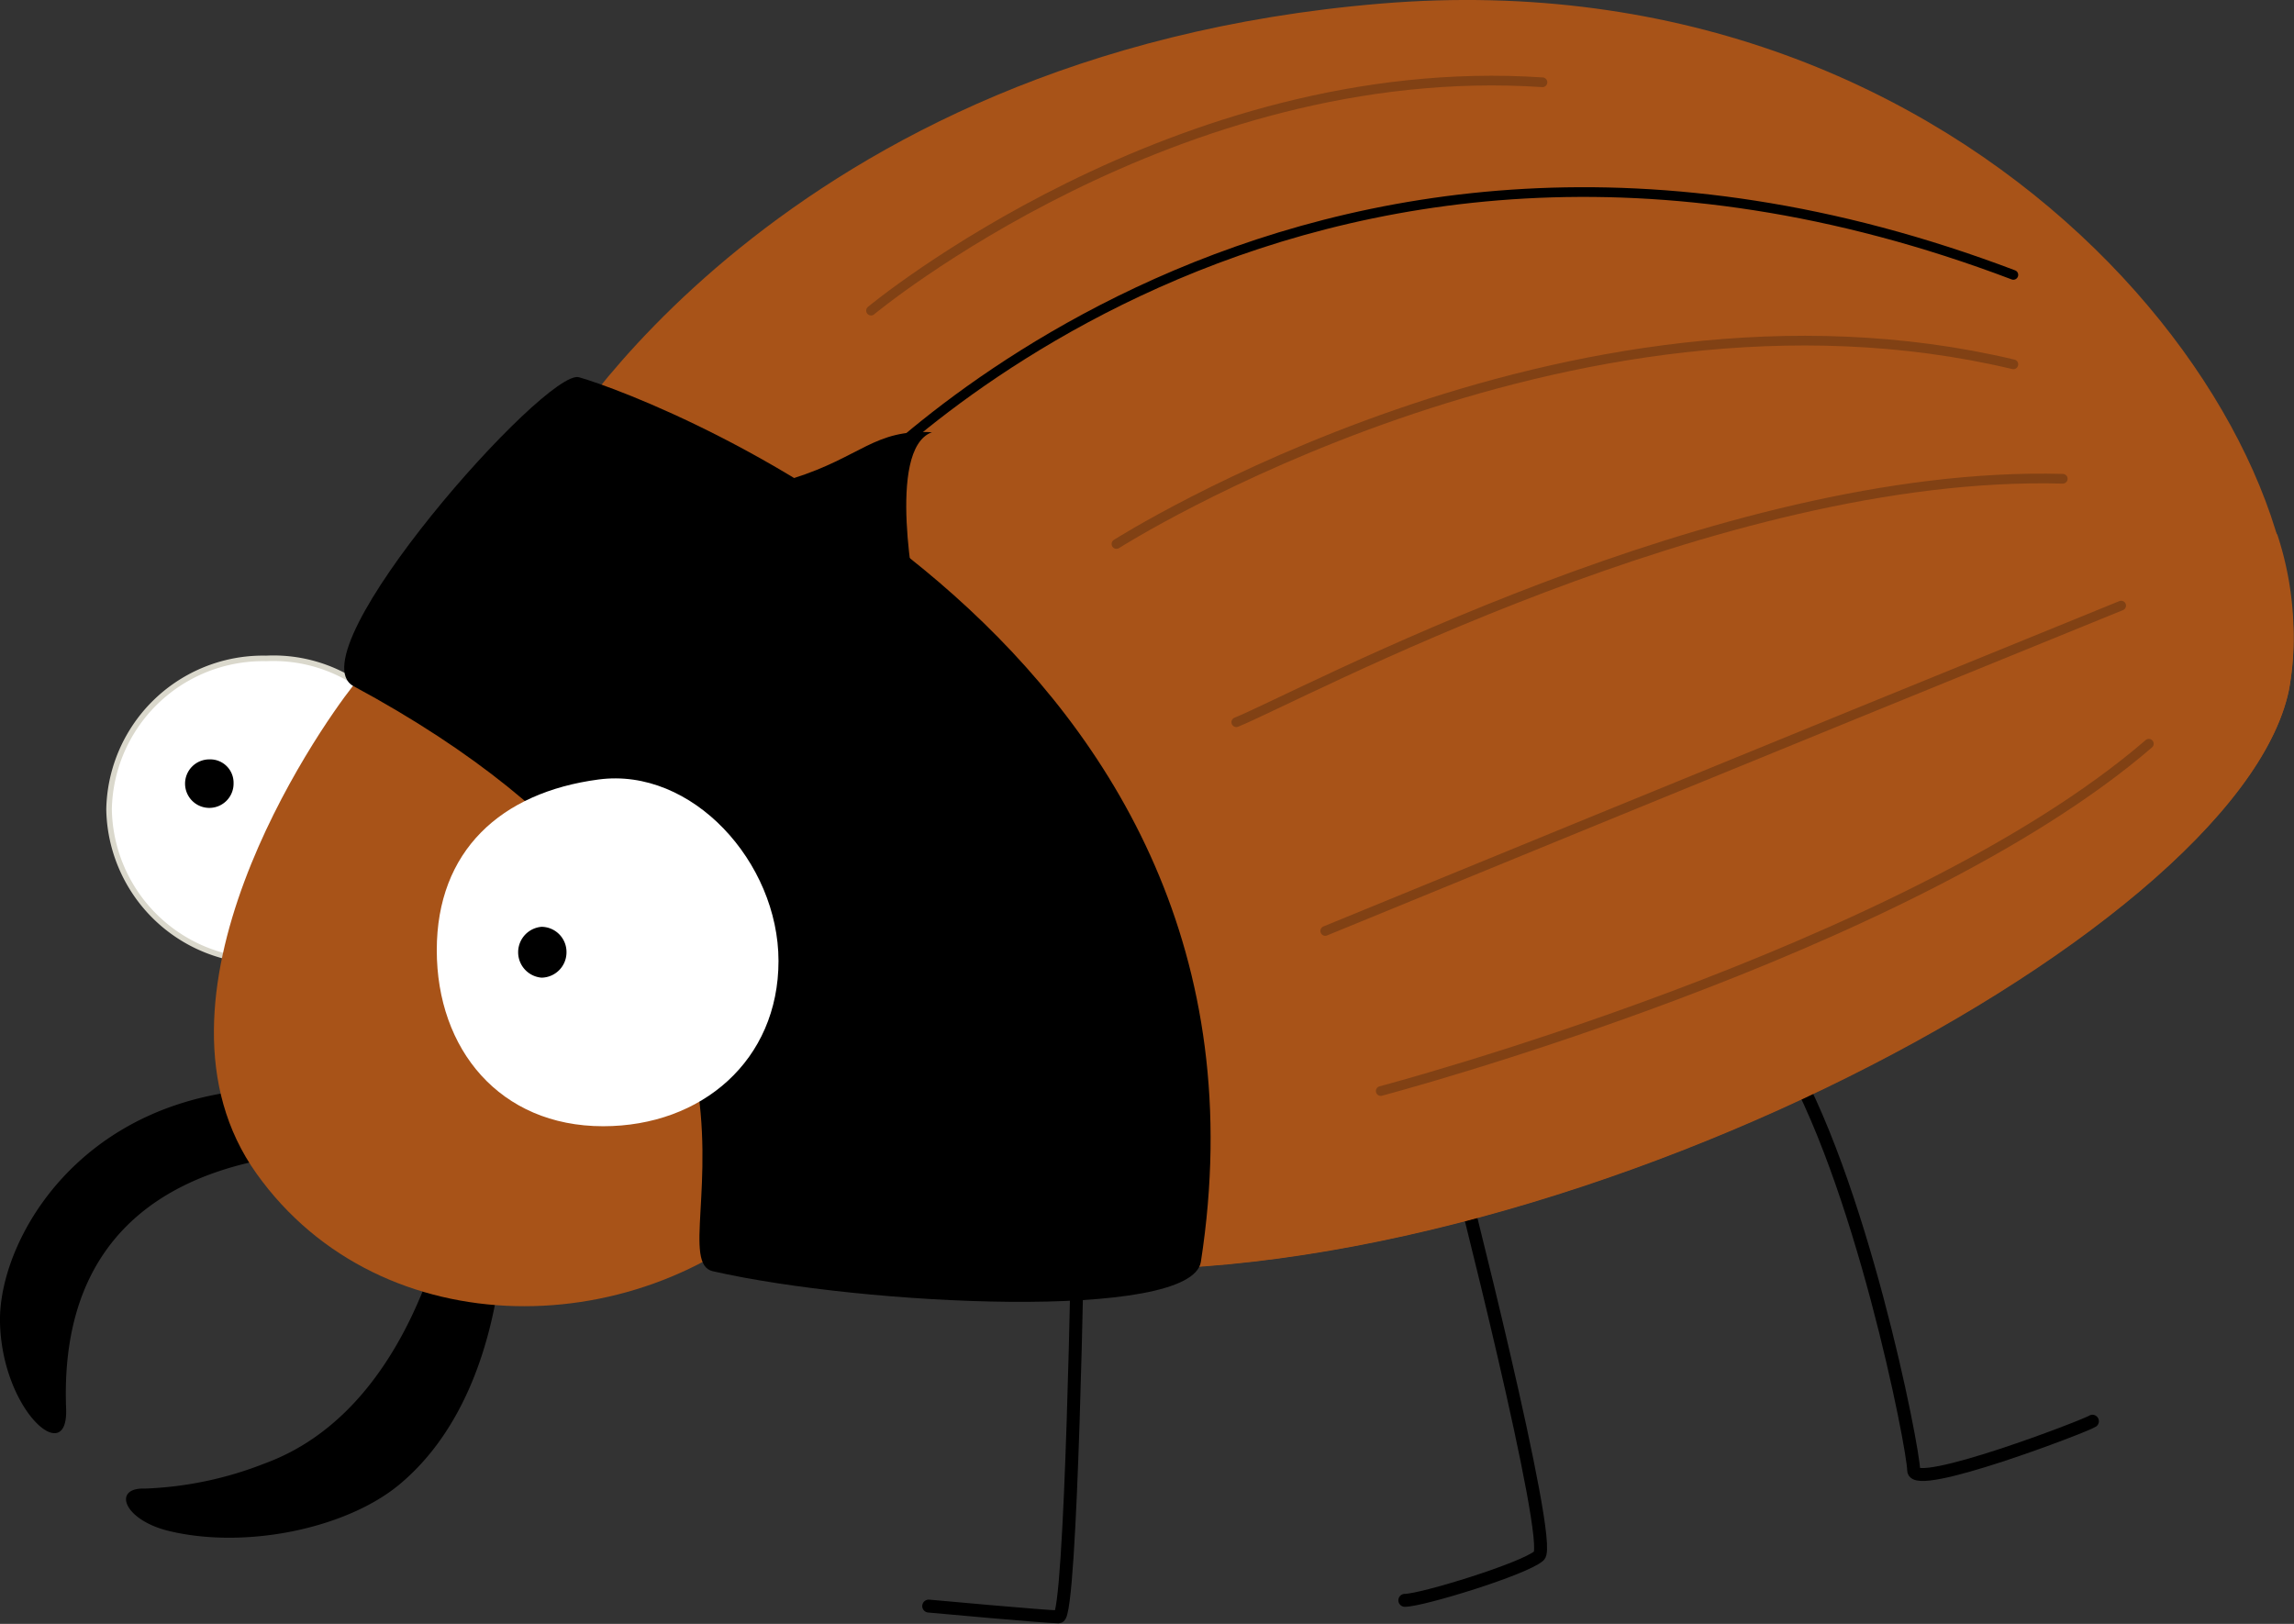 <svg xmlns="http://www.w3.org/2000/svg" viewBox="0 0 127.68 90.39"><rect x="0" y="0" width="127.68" height="90.39" fill="#333333" stroke="none"/><defs><style>.cls-1,.cls-3,.cls-5,.cls-6{fill:none;}.cls-1,.cls-6{stroke:#000;}.cls-1,.cls-5,.cls-6{stroke-linecap:round;}.cls-1{stroke-miterlimit:10;stroke-width:0.72px;}.cls-2{fill:#fff;}.cls-3{stroke:#dad8cc;stroke-width:0.31px;}.cls-4{fill:#a85318;}.cls-5{stroke:#814114;}.cls-5,.cls-6{stroke-linejoin:round;stroke-width:0.54px;}</style></defs><title>Beetle</title><g id="Layer_2" data-name="Layer 2"><g id="Layer_1-2" data-name="Layer 1"><path class="cls-1" d="M60,67.39C60,68.69,59.63,90,58.93,90s-7.24-.6-7.24-.6"/><path class="cls-1" d="M80.9,64.06c.35,1.19,5.58,21.81,4.76,22.54s-6.52,2.48-7.47,2.48"/><path class="cls-1" d="M99.17,58.36c4.38,7.12,7.34,22.29,7.34,23.48s9.6-2.48,9.95-2.73"/><path class="cls-2" d="M6.07,45.05a8.57,8.57,0,0,1,8.74-8.4,8.43,8.43,0,1,1,0,16.84A8.59,8.59,0,0,1,6.07,45.05Z"/><path class="cls-3" d="M6.07,45.05a8.57,8.57,0,0,1,8.74-8.4,8.43,8.43,0,1,1,0,16.84A8.59,8.59,0,0,1,6.07,45.05Z"/><path class="cls-4" d="M30.68,25.33S43.25,3,76.85.2s53.35,24.36,50.54,38.21S84.56,73,57.88,70.45s-7.19-20-7.19-20Z"/><path class="cls-4" d="M41.63,33.54,39.19,36l11.5,14.43s-19.48,17.44,7.19,20,66.69-18.21,69.53-32.06a18,18,0,0,0-.65-8.59C99.22-16.07,41.63,33.54,41.63,33.54Z"/><path d="M20.48,64.06c-4.38,0-17.34.37-16.8,14.35.13,3.34-3.58.1-3.68-4.82S5.33,59.28,18.44,60.73c16.77,1.84,9.61,6.41,9.61,6.41s.42,10.08-5.63,15.33C19.56,85,13.89,86.25,9.53,85.25c-2.66-.59-3.31-2.46-1.47-2.39a20.15,20.15,0,0,0,6.7-1.41C21.43,79,25.48,70.73,26.25,58.66S20.48,64.06,20.48,64.06Z"/><path class="cls-4" d="M27.1,37.64s-5.4-2.06-7.44.52S7.34,55.6,14.28,65.33s21.55,9.5,29.77,1.29S27.1,37.64,27.1,37.64Z"/><path d="M32.23,21c4.2,1.2,39.94,14.78,34.61,49.23-.5,3.34-18.79,2.44-27.17.53-3.34-.78,7.39-17.82-20-32.57C16.32,36.35,30.41,20.45,32.23,21Z"/><path class="cls-2" d="M43.33,53.49c0,5.52-4.26,9.2-9.76,9.2-5.75,0-9.26-4.28-9.26-9.8s3.56-8.78,9-9.5C38.52,42.69,43.33,48,43.33,53.49Z"/><path d="M13,43.59a1.35,1.35,0,1,1-1.35-1.32A1.3,1.3,0,0,1,13,43.59Z"/><path d="M31.53,53a1.41,1.41,0,0,1-1.39,1.42,1.42,1.42,0,0,1,0-2.83A1.4,1.4,0,0,1,31.53,53Z"/><path class="cls-5" d="M62.14,30.28s25-15.92,49.92-10"/><path class="cls-6" d="M47,27.69S71.7,0,112.06,15.3"/><path class="cls-5" d="M68.81,40.2c3.43-1.37,26.82-14.08,46-13.55"/><path class="cls-5" d="M73.76,51.82s25.38-10.42,44.3-18.11"/><path class="cls-5" d="M76.85,60.73S106.14,53,119.6,41.4"/><path class="cls-5" d="M48.48,17.29S65.42,3.21,85.85,4.58"/><path d="M51,33.41s-1.72-8.41.87-9.35c-3.21-.18-3.93,1.37-7.71,2.56S51,33.41,51,33.41Z"/></g></g></svg>